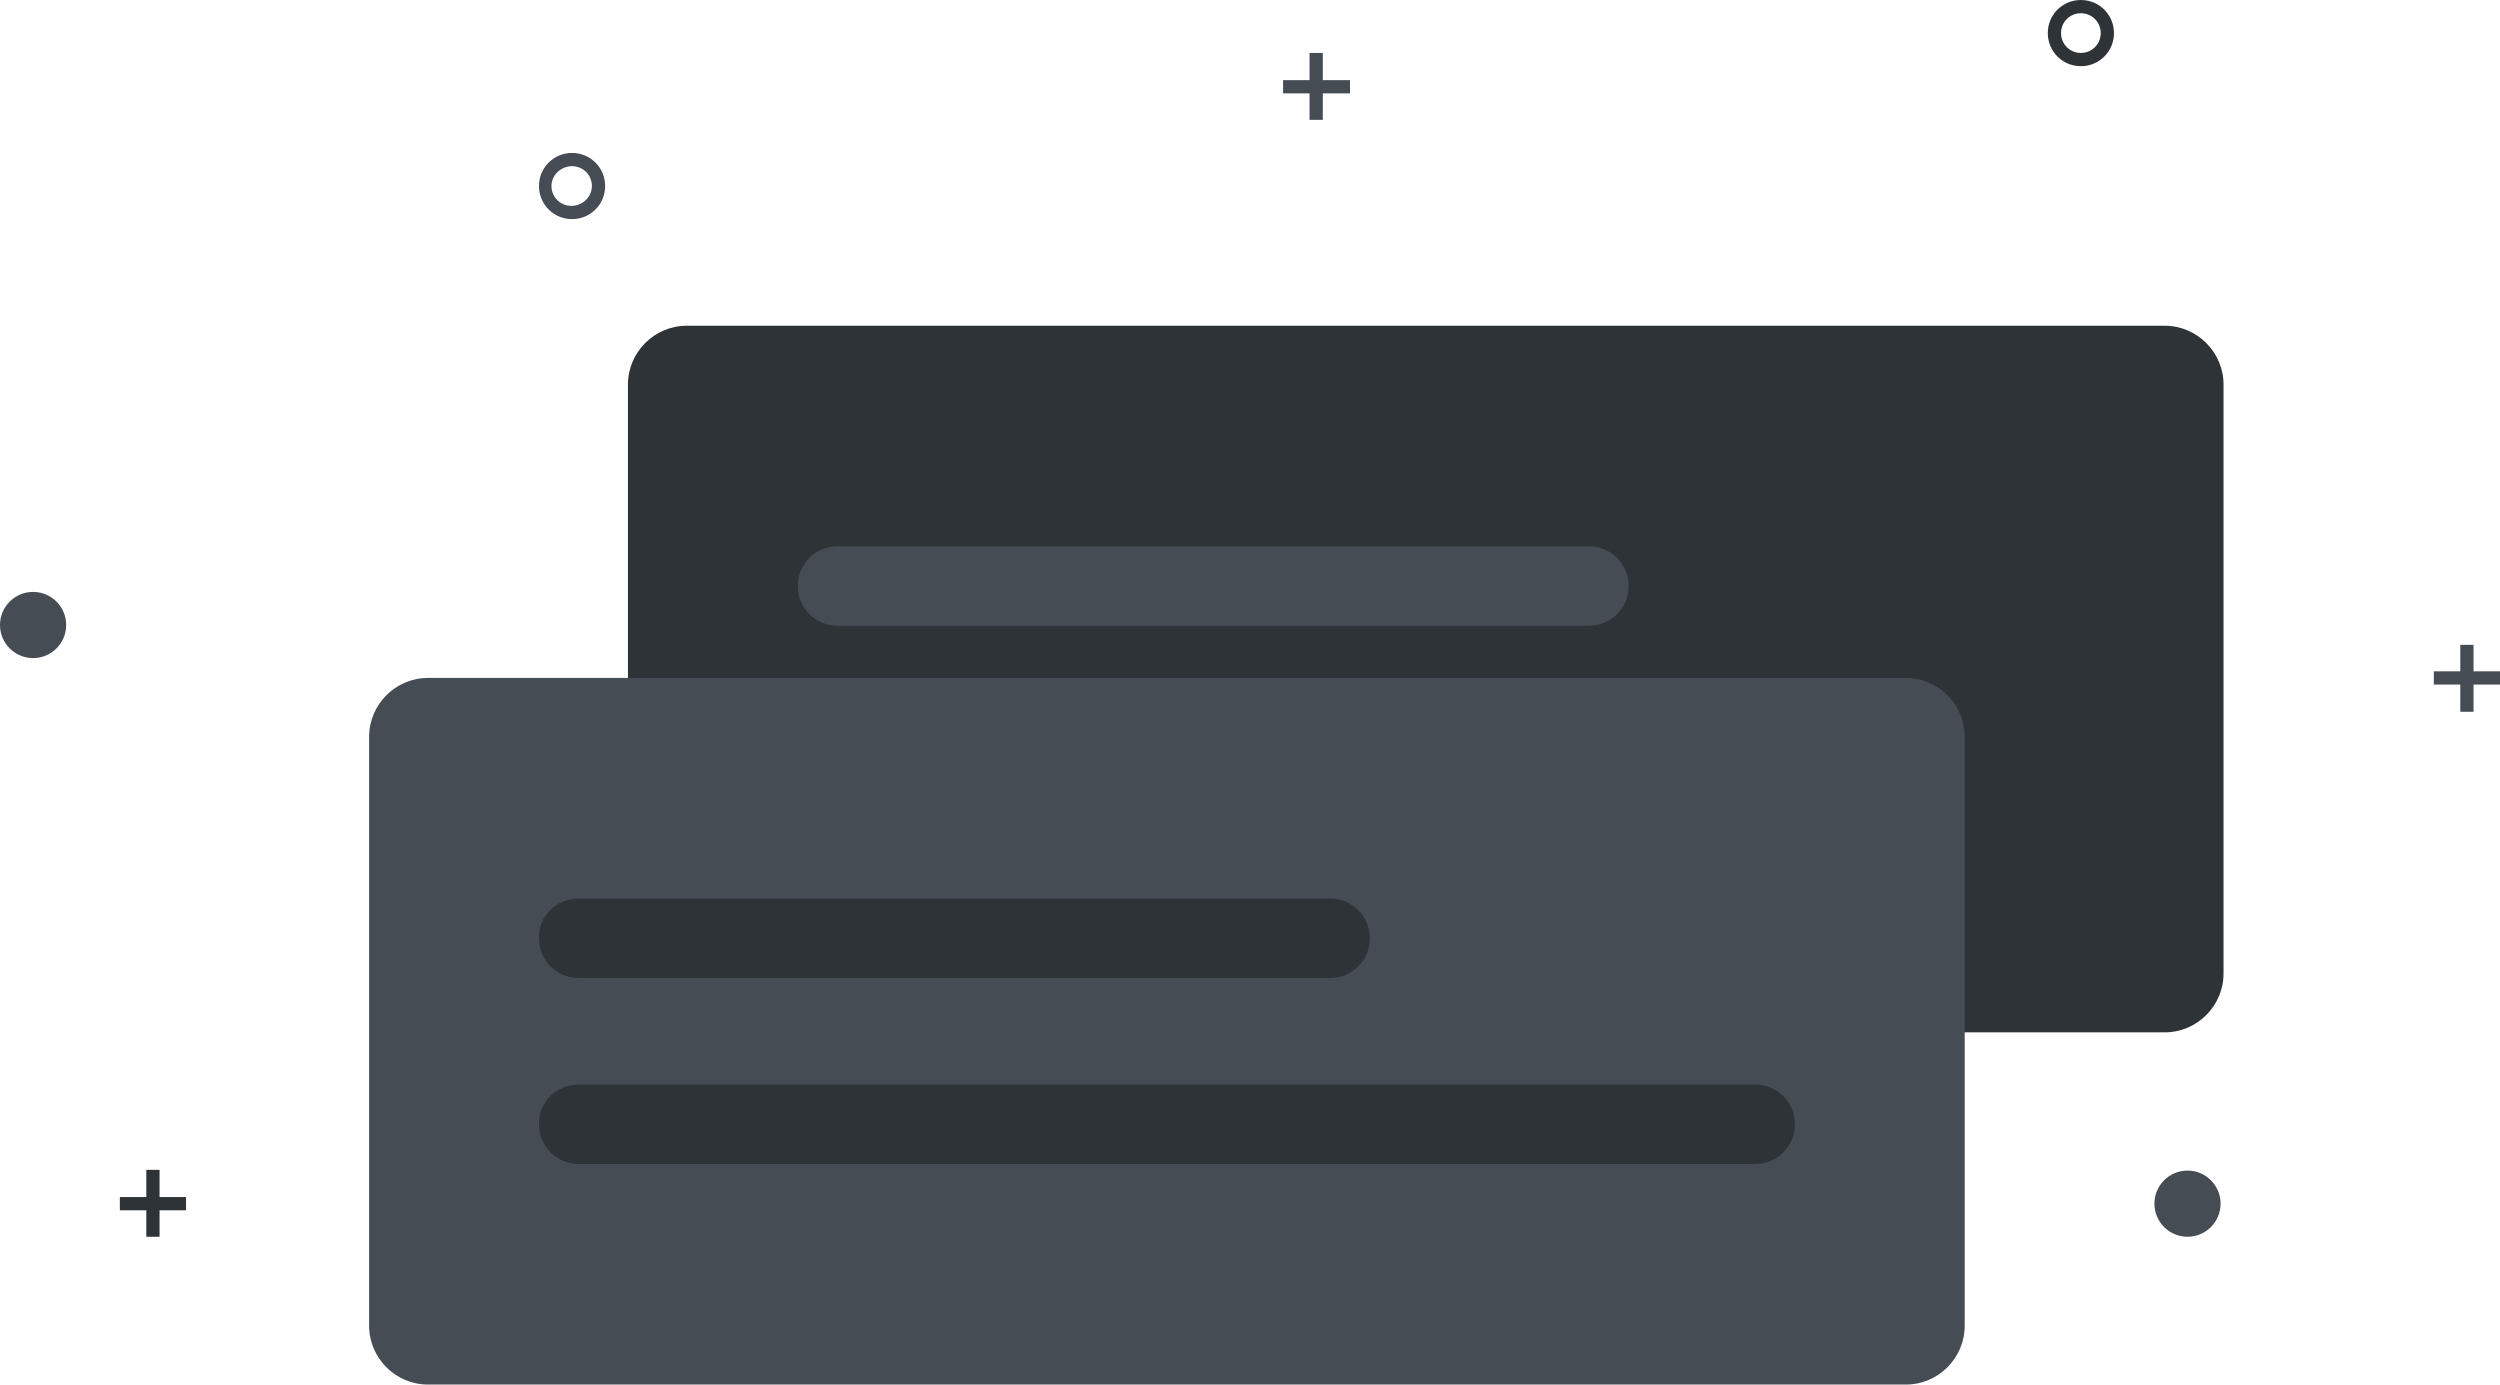 <?xml version="1.0" encoding="utf-8"?>
<!-- Generator: Adobe Illustrator 23.0.3, SVG Export Plug-In . SVG Version: 6.00 Build 0)  -->
<svg id="Layer_1" xmlns="http://www.w3.org/2000/svg" x="0px" y="0px"
     width="340px" height="188.3px" viewBox="0 0 340 188.3"
     xml:space="preserve">
<style type="text/css">
	.st0{display:none;}
	.st1{fill:#2e3338;}
	.st2{fill: #454c54;}
</style>
<rect y="0" class="st0" width="340" height="188.3"/>
<path class="st1" d="M93.4,44.3h201c4.4,0,8,3.6,8,8v80.1c0,4.4-3.6,8-8,8h-201c-4.4,0-8-3.6-8-8V52.3C85.4,47.9,89,44.3,93.4,44.3z
	"/>
<path class="st2" d="M113.9,74.3h102.2c3,0,5.4,2.4,5.4,5.4l0,0c0,3-2.4,5.4-5.4,5.4H113.9c-3,0-5.4-2.4-5.4-5.4l0,0
	C108.5,76.7,110.9,74.3,113.9,74.3z"/>
<path class="st2" d="M58.2,92.2h201c4.4,0,8,3.6,8,8v80.1c0,4.4-3.6,8-8,8h-201c-4.4,0-8-3.6-8-8v-80.1
	C50.2,95.8,53.8,92.2,58.2,92.2z"/>
<path class="st1" d="M78.7,122.2h102.2c3,0,5.4,2.4,5.4,5.4l0,0c0,3-2.4,5.4-5.4,5.4H78.7c-3,0-5.4-2.4-5.4-5.4l0,0
	C73.2,124.6,75.7,122.2,78.7,122.2z"/>
<path class="st1" d="M78.7,147.5h160c3,0,5.4,2.4,5.4,5.4l0,0c0,3-2.4,5.4-5.4,5.4h-160c-3,0-5.4-2.4-5.4-5.4l0,0
	C73.2,149.9,75.7,147.5,78.7,147.5z"/>
<path class="st2" d="M77.8,22.6c1.5,0,2.7,1.2,2.7,2.7S79.2,28,77.7,28S75,26.8,75,25.3S76.3,22.6,77.8,22.6L77.8,22.6 M77.8,20.8
	c-2.5,0-4.5,2-4.5,4.5s2,4.5,4.5,4.5s4.5-2,4.5-4.5l0,0C82.3,22.8,80.3,20.8,77.8,20.8z"/>
<circle class="st2" cx="4.5" cy="85" r="4.5"/>
<path class="st1" d="M283,1.8c1.5,0,2.7,1.2,2.7,2.7s-1.2,2.7-2.7,2.7s-2.7-1.2-2.7-2.7l0,0C280.3,3,281.5,1.8,283,1.8 M283,0
	c-2.5,0-4.5,2-4.5,4.5s2,4.5,4.5,4.5s4.5-2,4.5-4.5l0,0C287.5,2,285.5,0,283,0z"/>
<circle class="st2" cx="297.5" cy="163.7" r="4.5"/>
<polygon class="st1" points="21.7,159.1 19.9,159.1 19.9,162.8 16.3,162.8 16.3,164.6 19.9,164.6 19.9,168.2 21.7,168.2 21.7,164.6
	25.3,164.6 25.3,162.8 21.7,162.8 "/>
<polygon class="st2" points="179.9,7.2 178.1,7.2 178.1,10.9 174.5,10.9 174.5,12.7 178.1,12.7 178.1,16.3 179.9,16.3 179.9,12.7
	183.6,12.7 183.6,10.9 179.9,10.9 "/>
<polygon class="st2" points="340,91.3 336.4,91.3 336.4,87.7 334.6,87.7 334.6,91.3 331,91.3 331,93.1 334.6,93.1 334.6,96.8
	336.4,96.8 336.4,93.1 340,93.1 "/>
</svg>
